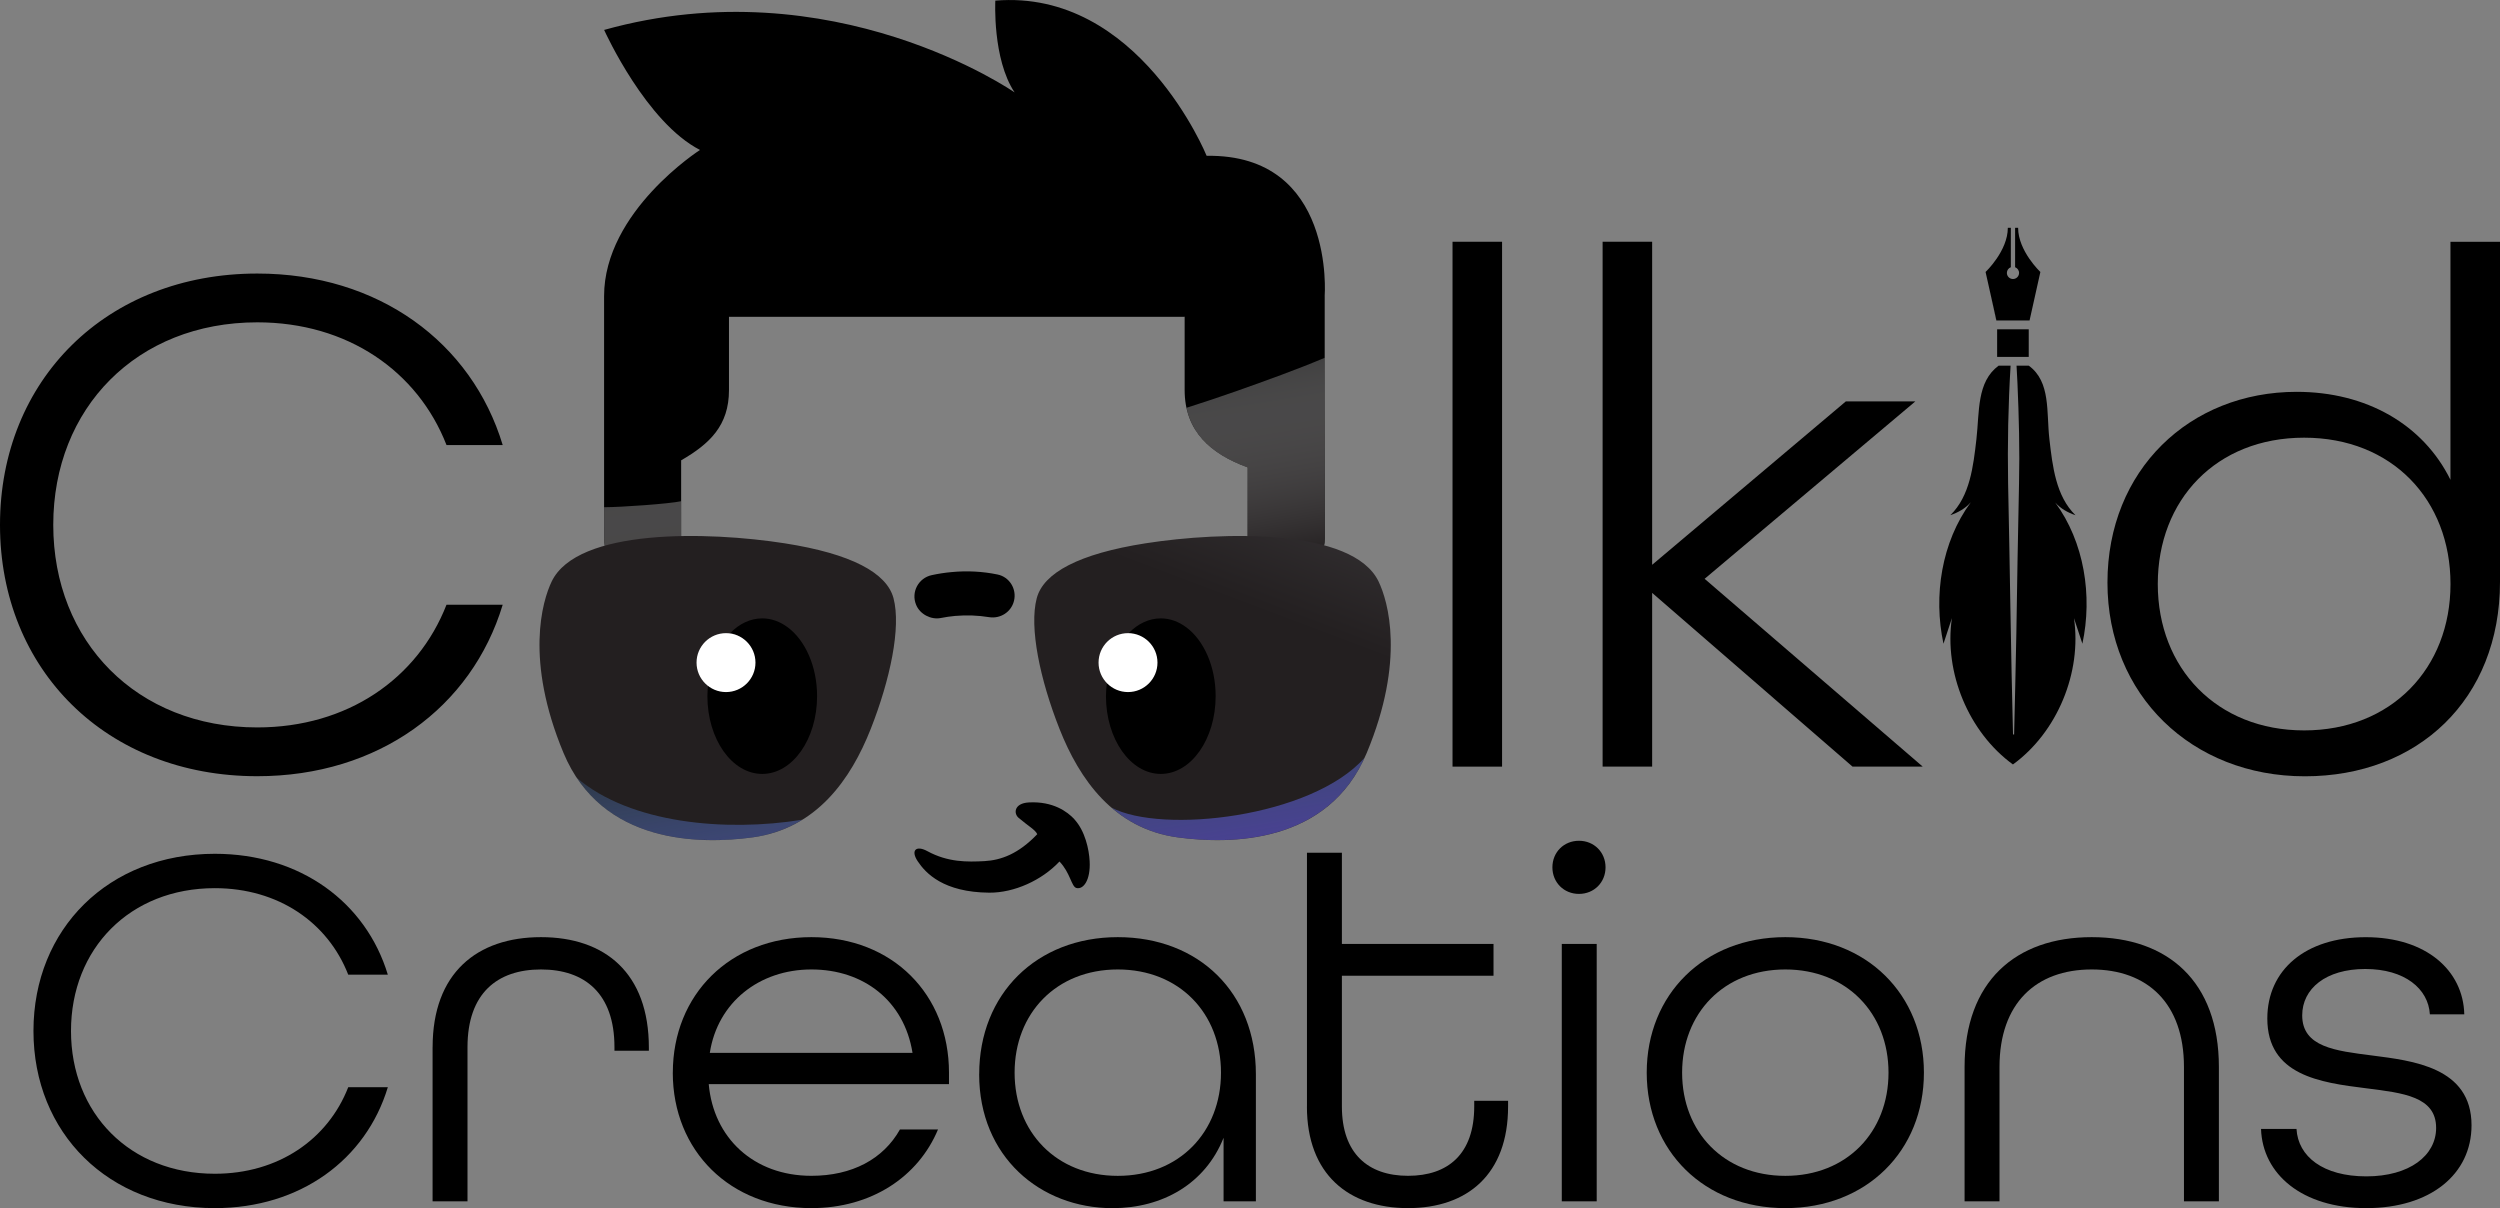 <?xml version="1.0" encoding="UTF-8"?>
<svg xmlns="http://www.w3.org/2000/svg" xmlns:xlink="http://www.w3.org/1999/xlink" viewBox="0 0 631.33 305.09">
  <rect x="0" y="0" width="631.33" height="305.09" fill="#808080" stroke="none"/>
  <defs>
    <style>
      .cls-1 {
        fill: url(#linear-gradient-2);
      }

      .cls-1, .cls-2, .cls-3, .cls-4, .cls-5, .cls-6 {
        mix-blend-mode: multiply;
      }

      .cls-7 {
        fill: #fff;
      }

      .cls-8 {
        fill: url(#linear-gradient-4);
      }

      .cls-9 {
        fill: url(#linear-gradient-3);
      }

      .cls-10 {
        isolation: isolate;
      }

      .cls-2 {
        fill: url(#linear-gradient-5);
      }

      .cls-4 {
        fill: url(#linear-gradient);
      }

      .cls-5 {
        fill: url(#linear-gradient-6);
      }

      .cls-6 {
        fill: url(#linear-gradient-7);
      }
    </style>
    <linearGradient id="linear-gradient" x1="156.15" y1="94.65" x2="168.28" y2="167.86" gradientUnits="userSpaceOnUse">
      <stop offset="0" stop-color="#fff" stop-opacity="0"/>
      <stop offset=".53" stop-color="#7a7879" stop-opacity=".6"/>
      <stop offset="1" stop-color="#231f20"/>
    </linearGradient>
    <linearGradient id="linear-gradient-2" x1="312.46" y1="68.76" x2="324.58" y2="141.97" xlink:href="#linear-gradient"/>
    <linearGradient id="linear-gradient-3" x1="259.18" y1="287.94" x2="352.74" y2="40.09" gradientUnits="userSpaceOnUse">
      <stop offset="0" stop-color="#231f20"/>
      <stop offset=".55" stop-color="#231f20"/>
      <stop offset=".69" stop-color="#363335"/>
      <stop offset=".98" stop-color="#68696c"/>
      <stop offset="1" stop-color="#6d6e71"/>
    </linearGradient>
    <linearGradient id="linear-gradient-4" x1="149.02" y1="246.36" x2="242.58" y2="-1.49" xlink:href="#linear-gradient-3"/>
    <linearGradient id="linear-gradient-5" x1="306.01" y1="155.17" x2="320.93" y2="250.77" gradientUnits="userSpaceOnUse">
      <stop offset="0" stop-color="#5cbffc" stop-opacity="0"/>
      <stop offset=".32" stop-color="#5c81e0" stop-opacity=".38"/>
      <stop offset=".64" stop-color="#5c4ac7" stop-opacity=".71"/>
      <stop offset=".88" stop-color="#5c28b7" stop-opacity=".92"/>
      <stop offset="1" stop-color="#5c1cb2"/>
    </linearGradient>
    <linearGradient id="linear-gradient-6" x1="170.15" y1="176.38" x2="185.07" y2="271.98" xlink:href="#linear-gradient-5"/>
    <linearGradient id="linear-gradient-7" x1="403.72" y1="801.85" x2="403.72" y2="789.7" gradientTransform="translate(906.51 870.64) rotate(-180)" xlink:href="#linear-gradient"/>
  </defs>
  <g class="cls-10">
    <g id="Layer_1">
      <g>
        <path d="M0,132.55c0-36.59,26.88-63.47,64.97-63.47,30.62,0,54.14,17.36,61.98,43.31h-14.19c-7.28-18.67-25.02-30.99-47.79-30.99-30.43,0-51.52,21.66-51.52,51.15s21.1,51.15,51.52,51.15c22.78,0,40.51-12.32,47.79-30.99h14.19c-7.84,25.95-31.36,43.31-61.98,43.31C26.88,196.02,0,169.14,0,132.55Z"/>
        <path d="M366.81,61.05h12.51v132.55h-12.51V61.05Z"/>
        <path d="M404.71,61.05h12.51v81.58l48.91-41.26h17.55l-53.21,44.8,55.07,47.42h-17.73l-50.59-43.87v43.87h-12.51V61.05Z"/>
        <path d="M532.2,147.11c0-28.38,20.72-48.16,47.79-48.16,17.55,0,31.92,8.21,38.83,22.22v-60.11h12.51v85.88c0,29.68-20.72,49.1-49.28,49.1s-49.85-20.54-49.85-48.91ZM618.83,147.49c0-21.28-14.75-36.96-36.96-36.96s-36.96,15.68-36.96,36.96,14.93,36.96,36.96,36.96,36.96-15.68,36.96-36.96Z"/>
        <g>
          <path d="M8.45,260.35c0-25.79,18.95-44.74,45.8-44.74,21.58,0,38.16,12.24,43.69,30.53h-10c-5.13-13.16-17.63-21.85-33.69-21.85-21.45,0-36.32,15.27-36.32,36.06s14.87,36.06,36.32,36.06c16.05,0,28.56-8.69,33.69-21.85h10c-5.53,18.29-22.11,30.53-43.69,30.53-26.85,0-45.8-18.95-45.8-44.74Z"/>
          <path d="M109.25,264.43c0-18.69,11.19-27.77,27.37-27.77s27.24,9.08,27.24,27.9v.79h-8.69v-.92c0-13.55-7.5-19.61-18.56-19.61s-18.55,6.05-18.55,19.61v38.95h-8.82v-38.95Z"/>
          <path d="M169.91,270.88c0-19.74,14.48-34.22,35-34.22s34.74,14.48,34.74,34.22v2.89h-60.67c1.18,13.55,11.32,23.16,25.92,23.16,10.26,0,18.16-4.21,22.37-11.71h9.61c-5,11.98-16.84,19.87-31.98,19.87-20.53,0-35-14.48-35-34.21ZM230.44,265.88c-2.11-13.16-12.37-21.06-25.53-21.06s-23.69,8.29-25.66,21.06h51.19Z"/>
          <path d="M247.28,271.27c0-20.27,14.48-34.61,35-34.61s34.87,14.08,34.87,34.61v32.11h-8.16v-16.05c-4.61,11.58-15.4,17.77-28.03,17.77-18.29,0-33.69-13.03-33.69-33.82ZM308.34,270.88c0-15-10.53-26.06-26.06-26.06s-26.06,11.05-26.06,26.06,10.53,26.06,26.06,26.06,26.06-11.05,26.06-26.06Z"/>
          <path d="M330.05,279.43v-64.09h8.82v23.03h38.29v8.03h-38.29v33.03c0,11.84,6.58,17.5,16.71,17.5s16.71-5.53,16.71-17.5v-1.45h8.55v1.45c0,17.11-10.27,25.66-25.27,25.66s-25.53-8.55-25.53-25.66Z"/>
          <path d="M392.03,219.03c0-3.82,2.9-6.71,6.71-6.71s6.71,2.9,6.71,6.71-2.9,6.71-6.71,6.71-6.71-2.9-6.71-6.71ZM394.4,238.37h8.82v65.01h-8.82v-65.01Z"/>
          <path d="M415.85,270.88c0-19.74,14.47-34.22,35-34.22s35,14.48,35,34.22-14.47,34.21-35,34.21-35-14.48-35-34.21ZM476.91,270.88c0-15-10.53-26.06-26.06-26.06s-26.06,11.05-26.06,26.06,10.53,26.06,26.06,26.06,26.06-11.05,26.06-26.06Z"/>
          <path d="M496.12,269.43c0-21.58,12.9-32.77,32.11-32.77s32.11,11.19,32.11,32.77v33.95h-8.82v-33.95c0-16.05-9.21-24.61-23.29-24.61s-23.29,8.55-23.29,24.61v33.95h-8.82v-33.95Z"/>
          <path d="M570.99,285.09h8.95c.39,6.97,6.71,11.98,17.63,11.98s17.63-5.26,17.63-12.24c0-7.9-8.29-8.82-17.63-10-11.71-1.45-25-3.29-25-17.63,0-12.24,9.61-20.53,24.87-20.53s24.61,8.42,24.87,19.48h-8.69c-.39-6.45-6.32-11.45-16.32-11.45s-15.92,5-15.92,11.71c0,8.03,8.42,8.95,17.63,10.13,10.13,1.32,25.13,2.9,25.13,17.63,0,12.37-10.39,20.92-26.58,20.92s-26.19-8.55-26.58-20Z"/>
        </g>
        <path d="M334.53,74.78v61.22c0,2.68-1.09,5.11-2.85,6.88-1.76,1.76-4.18,2.85-6.88,2.85-5.37,0-9.72-4.35-9.72-9.73v-17.97c-9.28-3.38-15.92-9.08-15.92-19.52v-18.56h-115.07v18.56c0,8.95-4.87,13.57-12.08,17.74v19.76c0,2.7-1.09,5.12-2.85,6.88-1.76,1.76-4.18,2.85-6.88,2.85-5.37,0-9.73-4.36-9.73-9.73v-61.22c0-21.42,24.22-36.92,24.22-36.92-13.53-6.93-23.89-29.6-24.21-30.31h-.01c57.83-16.14,103.67,15.78,103.67,15.78-5.64-8.45-4.87-23.18-4.87-23.18,36.24-2.99,53.36,39.19,53.36,39.19,32.61-.51,29.81,35.44,29.81,35.44Z"/>
        <path class="cls-4" d="M152.56,128.09v7.91c0,5.37,4.36,9.73,9.73,9.73s9.73-4.36,9.73-9.73v-9.43c-2.98.66-15.25,1.52-19.46,1.52Z"/>
        <path class="cls-1" d="M334.53,90.35c-7.25,3.07-14.72,5.72-22.08,8.34-4.26,1.51-8.53,2.92-12.82,4.29,1.64,7.66,7.59,12.2,15.44,15.06v17.97c0,5.37,4.36,9.73,9.73,9.73s9.73-4.36,9.73-9.73c0-12.56,0-28.14,0-45.64Z"/>
        <path d="M240.31,144.47c-1.68.15-3.36.41-5.02.77-3.35.72-5.25,4.28-3.96,7.45l.03.07c.95,2.34,3.74,3.8,6.21,3.31,1.21-.24,2.42-.42,3.64-.53,2.92-.25,5.78-.14,8.54.31,2.86.47,5.61-1.28,6.31-4.09h0c.75-3-1.12-6.06-4.15-6.68-3.74-.77-7.63-.99-11.6-.61Z"/>
        <path class="cls-9" d="M345.14,190.15c-9.66,23.17-34.66,23.09-47.71,21.32-16.22-2.2-24.86-14.72-29.86-27.37-4.93-12.47-7.71-25.67-5.76-33.03,1.7-6.43,10.71-11.24,27.43-13.86,19.54-3.06,52.41-3.82,58.89,9.63,2.38,4.95,6.81,19.83-2.99,43.31Z"/>
        <path class="cls-8" d="M139.32,146.84c6.49-13.45,39.35-12.69,58.89-9.63,16.72,2.62,25.73,7.43,27.43,13.86,1.95,7.36-.84,20.56-5.76,33.03-5,12.65-13.64,25.17-29.86,27.37-13.05,1.77-38.04,1.85-47.71-21.32-9.79-23.48-5.37-38.36-2.99-43.31Z"/>
        <path class="cls-2" d="M280.7,203.95c4.43,3.82,9.9,6.58,16.73,7.51,12.81,1.74,37.13,1.83,47.16-20.09-13.4,15.09-51.19,19.29-63.88,12.58Z"/>
        <path class="cls-5" d="M145.64,196.4c11.21,16.87,32.63,16.65,44.37,15.06,4.83-.66,8.97-2.24,12.56-4.45-19.22,3.11-43.38,1-56.93-10.6Z"/>
        <g>
          <g>
            <path d="M299.58,158.42c-1.93-1.44-4.12-2.26-6.44-2.26-3.01,0-5.8,1.37-8.07,3.69,3.25.63,5.7,3.49,5.7,6.92,0,3.9-3.16,7.06-7.06,7.06-1.57,0-3.01-.53-4.18-1.4-.14,1.1-.24,2.21-.24,3.37,0,10.85,6.2,19.64,13.85,19.64s13.85-8.79,13.85-19.64c0-7.54-3-14.09-7.4-17.38Z"/>
            <path d="M198.93,158.42c-1.93-1.44-4.12-2.26-6.44-2.26-3.01,0-5.8,1.37-8.07,3.69,3.25.63,5.7,3.49,5.7,6.92,0,3.9-3.16,7.06-7.06,7.06-1.57,0-3.01-.53-4.18-1.4-.14,1.1-.24,2.21-.24,3.37,0,10.85,6.2,19.64,13.85,19.64s13.85-8.79,13.85-19.64c0-7.54-3-14.09-7.4-17.38Z"/>
          </g>
          <circle class="cls-7" cx="284.86" cy="167.33" r="7.44"/>
          <circle class="cls-7" cx="183.34" cy="167.33" r="7.44"/>
        </g>
        <path d="M271.35,206.92c-1.78-1.94-5.42-4.61-11.53-4.28-3.72.2-3.9,2.77-2.6,3.88,2.59,2.2,4.2,3,4.72,4.14-4.77,5-9.17,6.57-13.33,6.8-4.33.23-9.23.32-14.43-2.52-2.82-1.54-4.28-.22-2.42,2.57,2.02,3.04,6.52,7.82,18.04,7.92,6.33.05,13.3-3.13,17.75-7.87,2.74,2.85,3,6.33,4.26,6.68,1.74.48,3.62-1.92,3.36-6.77-.15-2.95-1.15-7.62-3.83-10.53Z"/>
        <path class="cls-3" d="M288.56,69.34h-93.86c-5.86,0-10.6,4.75-10.6,10.6h115.07c0-5.86-4.75-10.6-10.6-10.6Z"/>
        <path d="M497.66,126.89c-7.34,9.98-9.47,23.55-6.87,35.67.67-2.11,1.46-4.36,2.13-6.46-2.03,13.7,4.21,28.81,15.41,36.95,11.2-8.14,17.44-23.25,15.41-36.95.67,2.11,1.46,4.36,2.13,6.46,2.6-12.12.47-25.68-6.87-35.67,1.31,1.52,3.22,2.58,5.13,3.22-4.95-4.82-5.8-12.34-6.59-19.21-.79-6.87.38-14.46-5.2-18.55h-3.1c.08,1.45.16,2.91.23,4.36.37,8.32.59,17.04.4,25.36-.2,8.08-.55,29.7-.68,38.04-.19,8.45-.33,16.91-.56,25.36h-.28c-.52-19.51-.81-43.81-1.24-63.41-.17-9.86.03-19.83.63-29.72h-3.02c-5.57,4.09-4.82,11.68-5.61,18.55-.79,6.87-1.63,14.39-6.59,19.21,1.9-.64,3.81-1.7,5.13-3.22Z"/>
        <path d="M504.13,80.93h8.4l2.73-12.25s-5.62-5.29-5.62-11.16h-.76v9.96c.58.22,1,.78,1,1.44,0,.85-.69,1.54-1.54,1.54s-1.54-.69-1.54-1.54c0-.66.41-1.22,1-1.44v-9.96h-.76c0,5.87-5.62,11.16-5.62,11.16l2.73,12.25Z"/>
        <polyline class="cls-6" points="501.42 68.79 504.13 80.93 504.16 80.93"/>
        <rect x="504.34" y="83.16" width="7.98" height="6.97" transform="translate(1016.66 173.29) rotate(180)"/>
      </g>
    </g>
  </g>
</svg>
